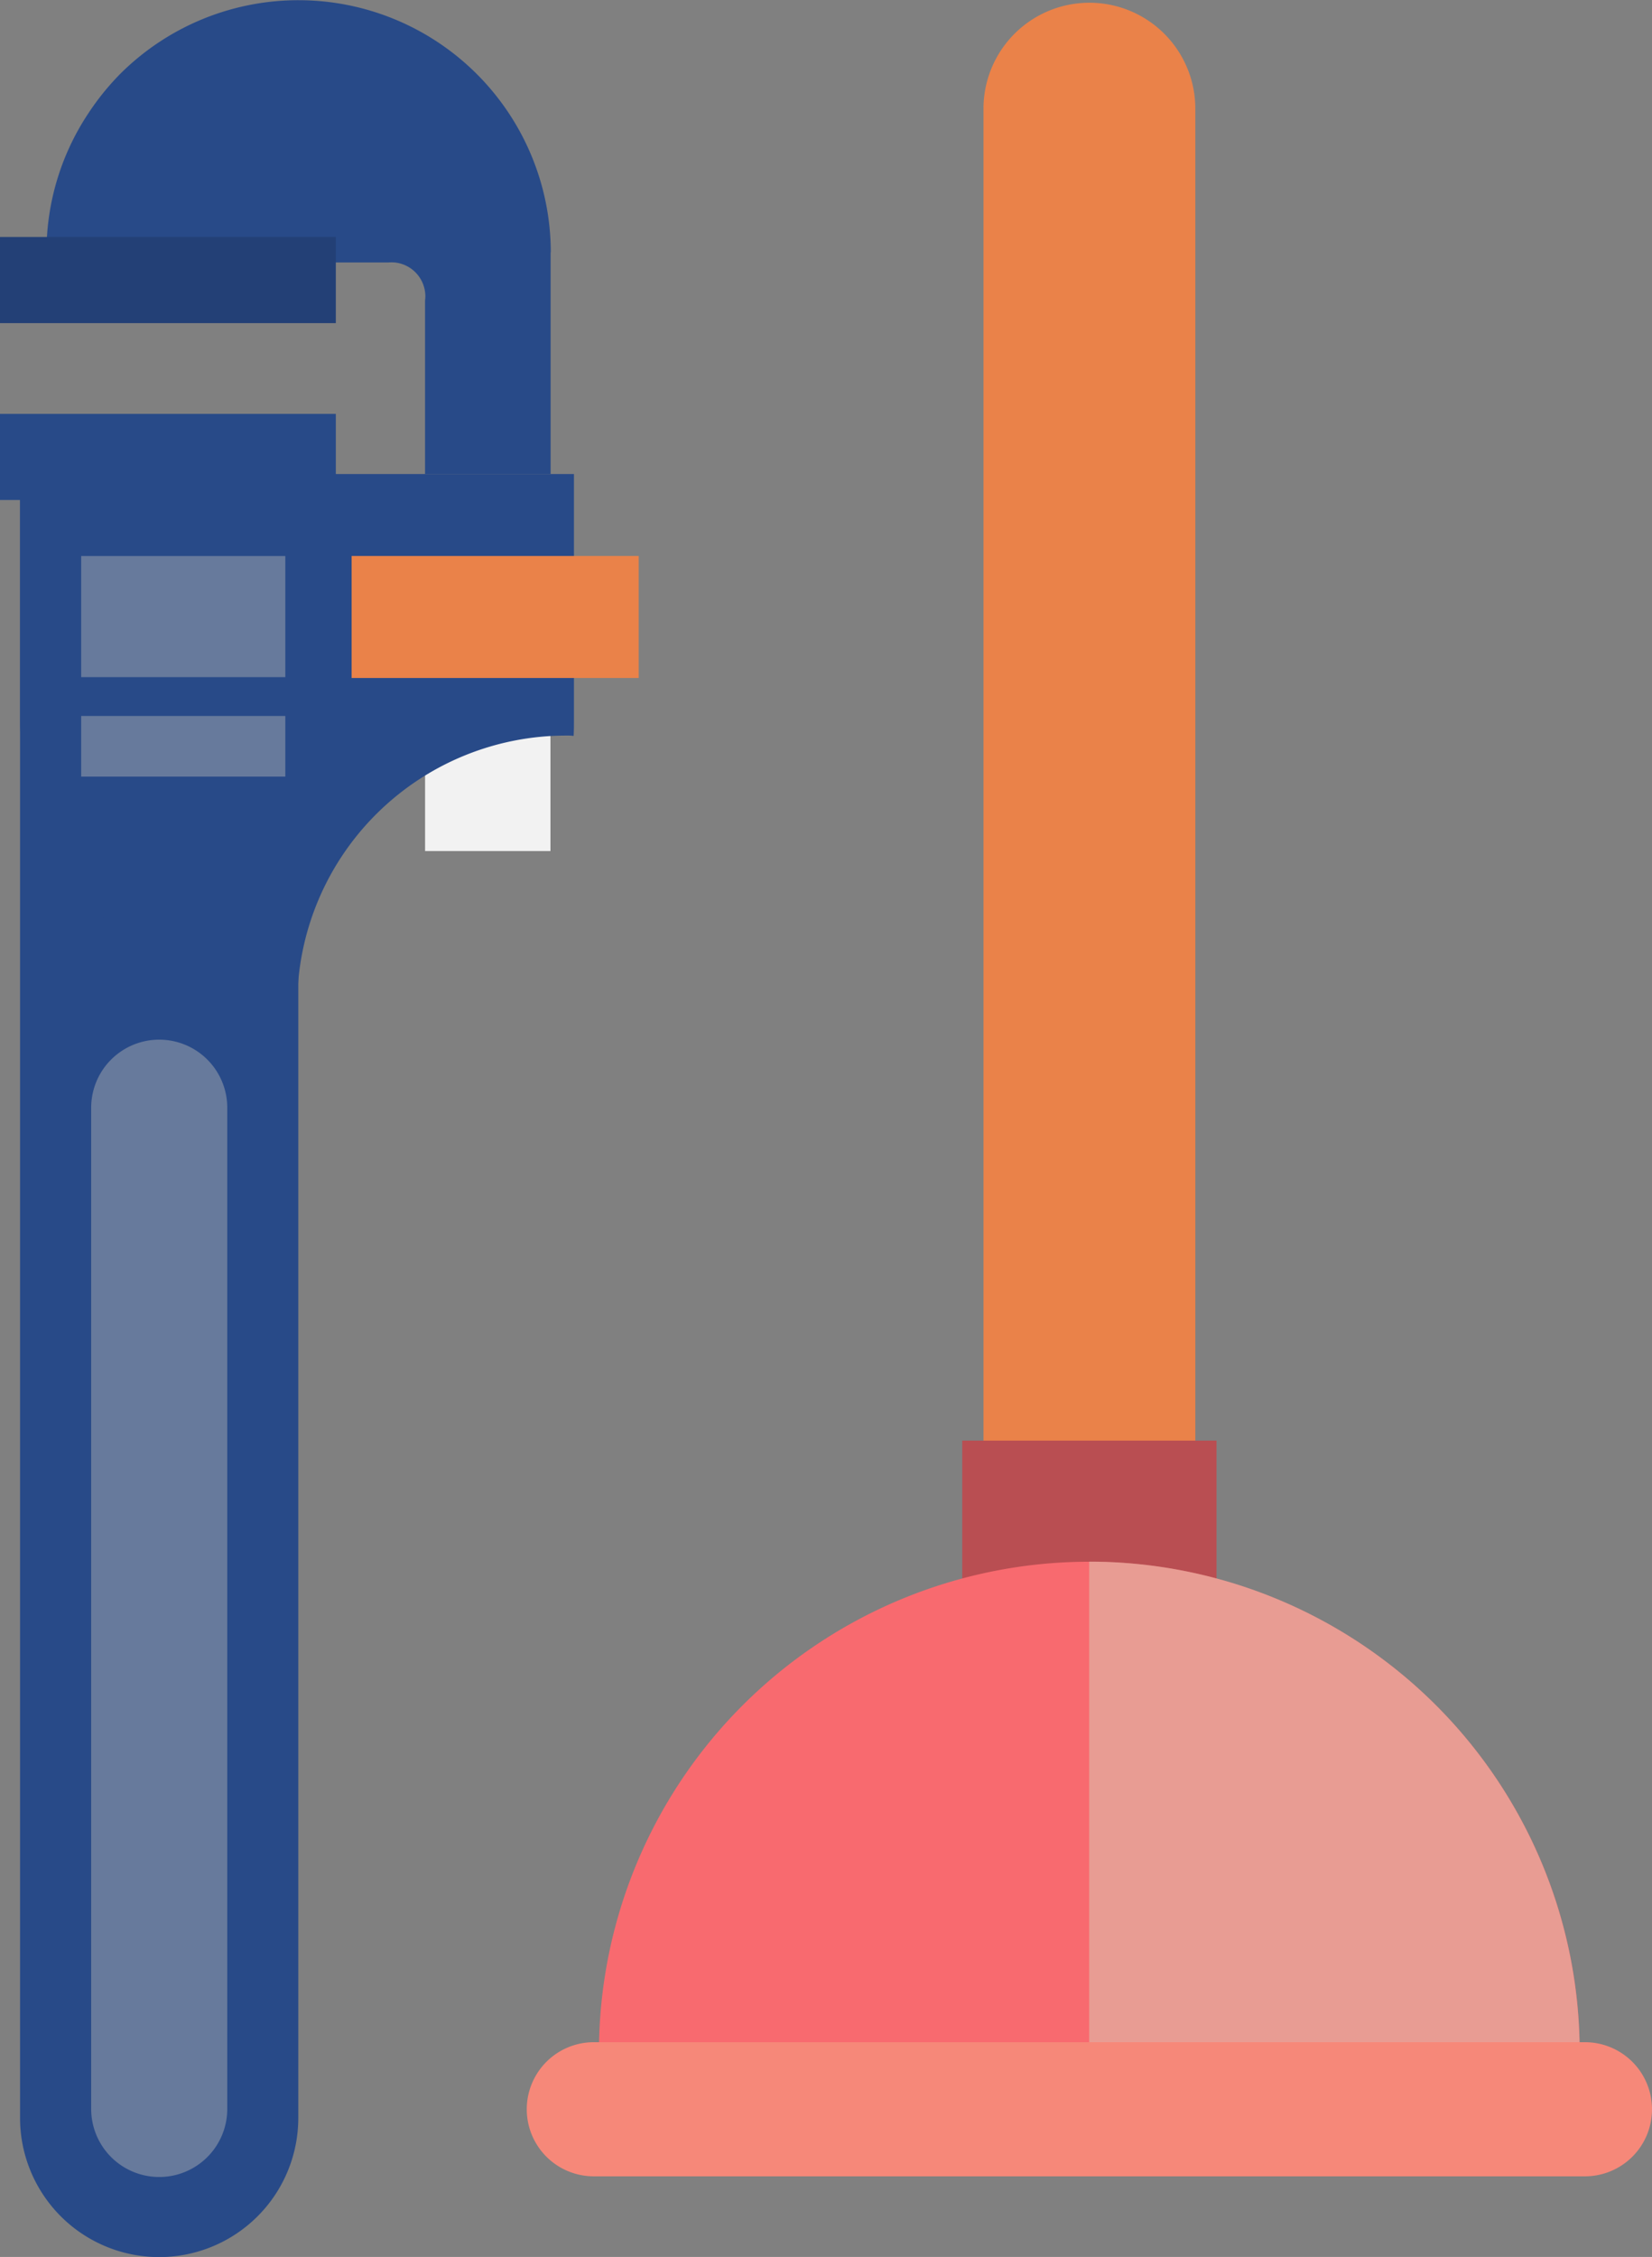 <svg id="plumbing" xmlns="http://www.w3.org/2000/svg" xmlns:xlink="http://www.w3.org/1999/xlink" width="48.847" height="66.724" viewBox="0 0 48.847 66.724">
  <rect x="0" y="0" width="48.847" height="66.724" fill="#808080" stroke="none"/>
  <defs>
    <clipPath id="clip-path">
      <rect id="Rectangle_10308" data-name="Rectangle 10308" width="4.024" height="33.623" fill="none"/>
    </clipPath>
    <clipPath id="clip-path-2">
      <rect id="Rectangle_10310" data-name="Rectangle 10310" width="6.037" height="3.581" fill="none"/>
    </clipPath>
    <clipPath id="clip-path-3">
      <rect id="Rectangle_10312" data-name="Rectangle 10312" width="6.037" height="1.792" fill="none"/>
    </clipPath>
    <clipPath id="clip-path-4">
      <rect id="Rectangle_10314" data-name="Rectangle 10314" width="14.495" height="14.503" fill="none"/>
    </clipPath>
  </defs>
  <g id="Group_89046" data-name="Group 89046" transform="translate(0 0)">
    <path id="Path_55162" data-name="Path 55162" d="M37.423,30.96v48.6a4.113,4.113,0,0,1-8.227,0V30.96Z" transform="translate(-28.603 -16.946)" fill="#284a88"/>
    <rect id="Rectangle_10304" data-name="Rectangle 10304" width="3.707" height="3.993" transform="translate(12.569 21.167)" fill="#f2f2f2"/>
    <path id="Path_55163" data-name="Path 55163" d="M45.574,30.96v7.263c0,.162,0,.326-.01.479a1.476,1.476,0,0,0-.213-.01,7.953,7.953,0,0,0-7.956,7.72h-.01a7.961,7.961,0,0,1-1.313-.1A8.2,8.2,0,0,1,29.2,38.223V30.96Z" transform="translate(-28.603 -16.946)" fill="#284a88"/>
    <rect id="Rectangle_10305" data-name="Rectangle 10305" width="8.488" height="3.607" transform="translate(10.397 16.437)" fill="#ea8249"/>
    <rect id="Rectangle_10306" data-name="Rectangle 10306" width="9.93" height="2.546" transform="translate(0 12.236)" fill="#284a88"/>
    <path id="Path_55164" data-name="Path 55164" d="M44.859,24.856v6.558H41.146V26.284a1.068,1.068,0,0,0,.009-.127,1.037,1.037,0,0,0-.009-.127,1.007,1.007,0,0,0-.893-.869,1.256,1.256,0,0,0-.2,0h-10.1v-.3a7.4,7.4,0,0,1,1.22-4.083,7.616,7.616,0,0,1,.958-1.191,7.462,7.462,0,0,1,12.733,5.274" transform="translate(-28.578 -17.401)" fill="#284a88"/>
    <rect id="Rectangle_10307" data-name="Rectangle 10307" width="9.93" height="2.547" transform="translate(0 7.006)" fill="#234076"/>
    <g id="Group_89030" data-name="Group 89030" transform="translate(2.695 30.736)" opacity="0.45" style="mix-blend-mode: multiply;isolation: isolate">
      <g id="Group_89029" data-name="Group 89029">
        <g id="Group_89028" data-name="Group 89028" clip-path="url(#clip-path)">
          <path id="Path_55165" data-name="Path 55165" d="M35.254,78.752a2.012,2.012,0,0,1-4.024,0v-29.6a2.012,2.012,0,1,1,4.024,0Z" transform="translate(-31.229 -47.14)" fill="#b3b3b3"/>
        </g>
      </g>
    </g>
    <g id="Group_89033" data-name="Group 89033" transform="translate(2.4 16.438)" opacity="0.45" style="mix-blend-mode: multiply;isolation: isolate">
      <g id="Group_89032" data-name="Group 89032">
        <g id="Group_89031" data-name="Group 89031" clip-path="url(#clip-path-2)">
          <rect id="Rectangle_10309" data-name="Rectangle 10309" width="6.037" height="3.581" transform="translate(0 0)" fill="#b3b3b3"/>
        </g>
      </g>
    </g>
    <g id="Group_89036" data-name="Group 89036" transform="translate(2.4 21.167)" opacity="0.45" style="mix-blend-mode: multiply;isolation: isolate">
      <g id="Group_89035" data-name="Group 89035">
        <g id="Group_89034" data-name="Group 89034" clip-path="url(#clip-path-3)">
          <rect id="Rectangle_10311" data-name="Rectangle 10311" width="6.037" height="1.792" transform="translate(0 0)" fill="#b3b3b3"/>
        </g>
      </g>
    </g>
    <path id="Path_55166" data-name="Path 55166" d="M63.022,64.285a3.132,3.132,0,0,1-6.264,0V20.611a3.132,3.132,0,1,1,6.264,0Z" transform="translate(-27.678 -17.398)" fill="#ea8249"/>
    <rect id="Rectangle_10313" data-name="Rectangle 10313" width="7.518" height="8.591" transform="translate(28.452 42.59)" fill="#b94e52"/>
    <path id="Path_55167" data-name="Path 55167" d="M74.757,76.573h-29a14.5,14.5,0,0,1,29,0" transform="translate(-28.047 -15.903)" fill="#f86a6f"/>
    <g id="Group_89039" data-name="Group 89039" transform="translate(32.211 46.167)" opacity="0.59" style="mix-blend-mode: multiply;isolation: isolate">
      <g id="Group_89038" data-name="Group 89038">
        <g id="Group_89037" data-name="Group 89037" clip-path="url(#clip-path-4)">
          <path id="Path_55168" data-name="Path 55168" d="M74.283,76.574h-14.5V62.07a14.5,14.5,0,0,1,14.5,14.5" transform="translate(-59.788 -62.07)" fill="#debfac"/>
        </g>
      </g>
    </g>
    <path id="Path_55169" data-name="Path 55169" d="M76.964,77.8a1.982,1.982,0,0,1-1.981,1.982H45.675a1.982,1.982,0,1,1,0-3.965H74.982A1.982,1.982,0,0,1,76.964,77.8" transform="translate(-28.117 -15.442)" fill="#f68879"/>
  </g>
</svg>
